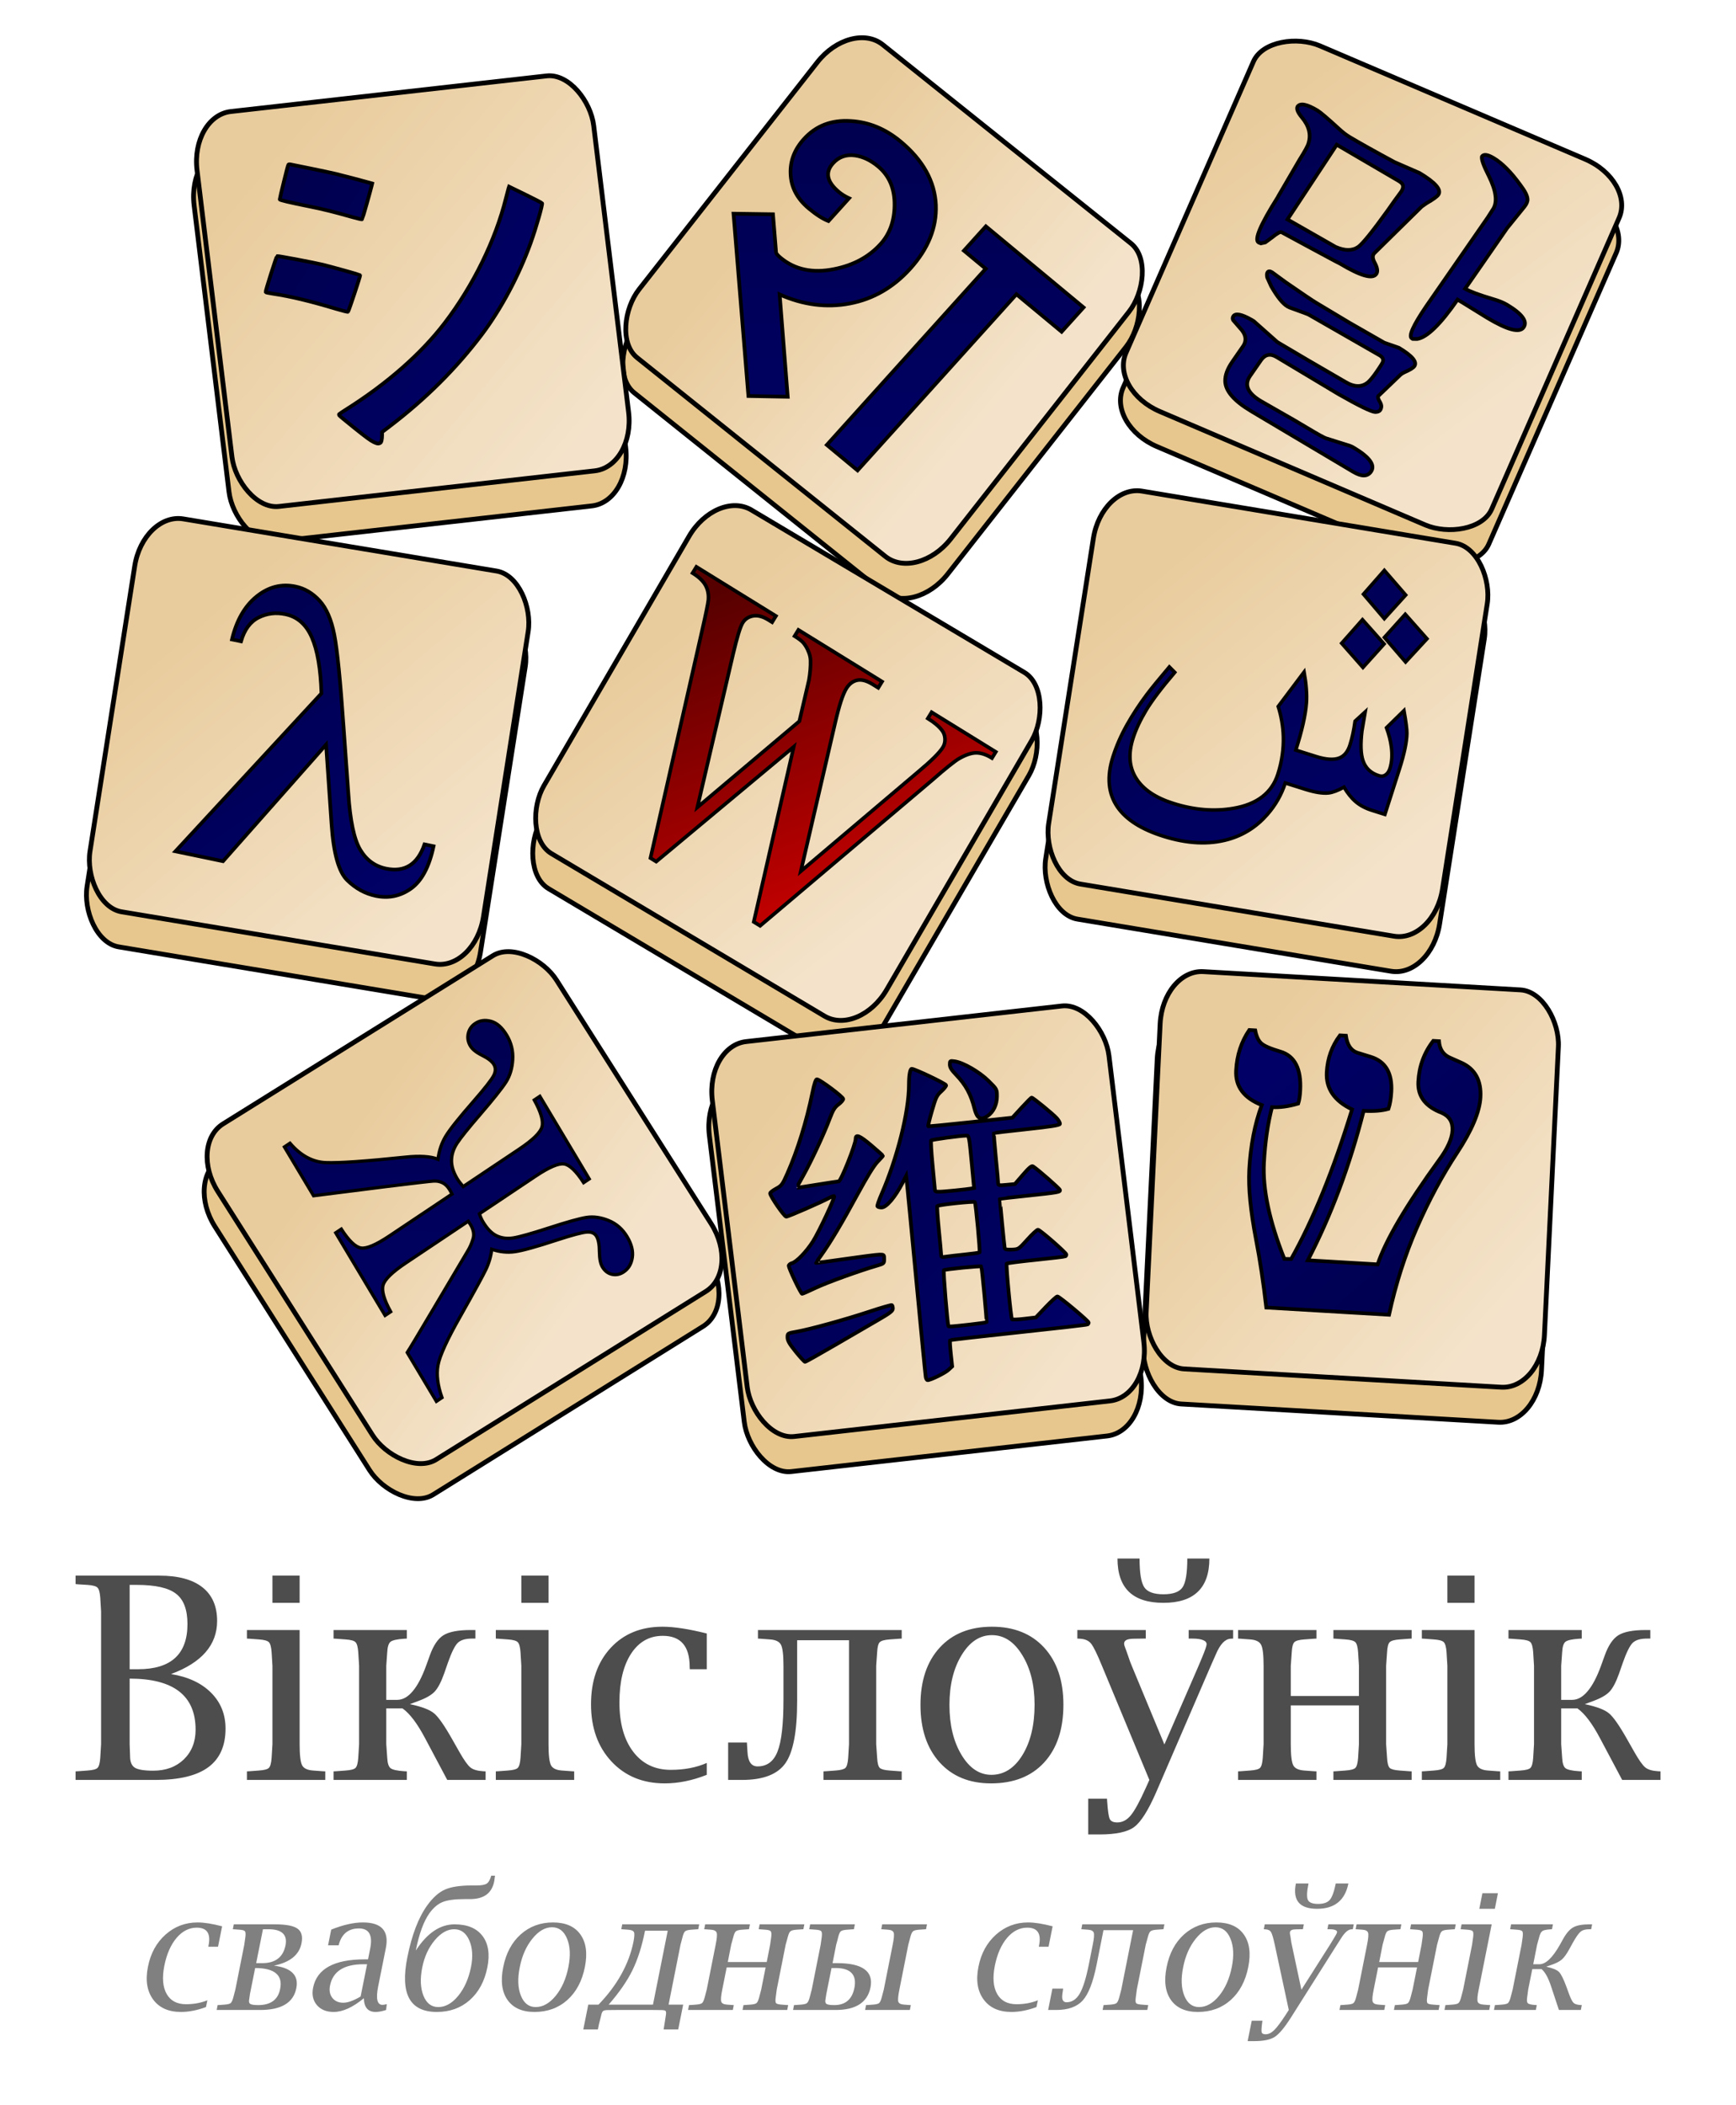 <?xml version="1.0" encoding="UTF-8" standalone="no"?>
<svg
   xmlns:dc="http://purl.org/dc/elements/1.1/"
   xmlns:cc="http://creativecommons.org/ns#"
   xmlns:rdf="http://www.w3.org/1999/02/22-rdf-syntax-ns#"
   xmlns:svg="http://www.w3.org/2000/svg"
   xmlns="http://www.w3.org/2000/svg"
   xmlns:xlink="http://www.w3.org/1999/xlink"
   xmlns:sodipodi="http://sodipodi.sourceforge.net/DTD/sodipodi-0.dtd"
   xmlns:inkscape="http://www.inkscape.org/namespaces/inkscape"
   version="1.0"
   width="391"
   height="473.857"
   id="svg2047"
   sodipodi:docname="Wiktionary-logo-be.svg">
  <sodipodi:namedview
     pagecolor="#ffffff"
     bordercolor="#666666"
     borderopacity="1"
     objecttolerance="10"
     gridtolerance="10"
     guidetolerance="10"
     inkscape:pageopacity="0"
     inkscape:pageshadow="2"
     inkscape:window-width="640"
     inkscape:window-height="480"
     id="namedview60" />
  <defs
     id="defs3">
    <linearGradient
       id="linearGradient3525">
      <stop
         id="stop3527"
         style="stop-color:#000066;stop-opacity:1"
         offset="0" />
      <stop
         id="stop3529"
         style="stop-color:#00004f;stop-opacity:1"
         offset="1" />
    </linearGradient>
    <linearGradient
       id="linearGradient3446">
      <stop
         id="stop3448"
         style="stop-color:#f4e3ca;stop-opacity:1"
         offset="0" />
      <stop
         id="stop3450"
         style="stop-color:#e9cc9d;stop-opacity:1"
         offset="1" />
    </linearGradient>
    <linearGradient
       id="linearGradient2917">
      <stop
         id="stop2919"
         style="stop-color:#d40000;stop-opacity:1"
         offset="0" />
      <stop
         id="stop2921"
         style="stop-color:#570000;stop-opacity:1"
         offset="1" />
    </linearGradient>
    <linearGradient
       x1="366.086"
       y1="184.233"
       x2="270.372"
       y2="86.036"
       id="linearGradient3071"
       xlink:href="#linearGradient3525"
       gradientUnits="userSpaceOnUse"
       gradientTransform="matrix(0.486,0.46,-0.483,0.47,235.222,-80.236)" />
    <linearGradient
       x1="196.086"
       y1="365.661"
       x2="95.29"
       y2="255.569"
       id="linearGradient3101"
       xlink:href="#linearGradient3525"
       gradientUnits="userSpaceOnUse"
       gradientTransform="matrix(0.621,0.136,-0.133,0.606,365.14,10.093)" />
    <linearGradient
       x1="370.372"
       y1="344.233"
       x2="283.229"
       y2="259.176"
       id="linearGradient3103"
       xlink:href="#linearGradient2917"
       gradientUnits="userSpaceOnUse"
       gradientTransform="matrix(0.621,0.304,-0.292,0.644,194.042,-60.618)" />
    <linearGradient
       x1="536.086"
       y1="521.375"
       x2="439.249"
       y2="434.305"
       id="linearGradient3117"
       xlink:href="#linearGradient3525"
       gradientUnits="userSpaceOnUse"
       gradientTransform="matrix(0.492,0.572,-0.504,0.505,233.622,-190.719)" />
    <linearGradient
       x1="533.229"
       y1="185.661"
       x2="454.657"
       y2="89.025"
       id="linearGradient3125"
       xlink:href="#linearGradient3525"
       gradientUnits="userSpaceOnUse"
       gradientTransform="matrix(0.66,5.941423e-2,-6.000381e-2,0.654,-116.436,105.727)" />
    <linearGradient
       x1="715.718"
       y1="299.564"
       x2="650.842"
       y2="230.349"
       id="linearGradient3452"
       xlink:href="#linearGradient3446"
       gradientUnits="userSpaceOnUse"
       gradientTransform="translate(-476.472,-112.838)" />
    <linearGradient
       x1="791.063"
       y1="-355.927"
       x2="723.262"
       y2="-358.381"
       id="linearGradient3460"
       xlink:href="#linearGradient3446"
       gradientUnits="userSpaceOnUse"
       gradientTransform="translate(-419.342,258.595)" />
    <linearGradient
       x1="175.475"
       y1="955.269"
       x2="218.356"
       y2="880.659"
       id="linearGradient3474"
       xlink:href="#linearGradient3446"
       gradientUnits="userSpaceOnUse"
       gradientTransform="translate(-137.361,-469.778)" />
    <linearGradient
       x1="758.902"
       y1="200.789"
       x2="693.675"
       y2="145.097"
       id="linearGradient3482"
       xlink:href="#linearGradient3446"
       gradientUnits="userSpaceOnUse"
       gradientTransform="translate(-490.353,22.102)" />
    <linearGradient
       x1="870.859"
       y1="-140.094"
       x2="795.291"
       y2="-169.776"
       id="linearGradient3490"
       xlink:href="#linearGradient3446"
       gradientUnits="userSpaceOnUse"
       gradientTransform="translate(-450.41,198.752)" />
    <linearGradient
       x1="965.196"
       y1="159.713"
       x2="901.404"
       y2="103.76"
       id="linearGradient3498"
       xlink:href="#linearGradient3446"
       gradientUnits="userSpaceOnUse"
       gradientTransform="translate(-490.361,21.895)" />
    <linearGradient
       x1="412.319"
       y1="743.887"
       x2="388.388"
       y2="683.203"
       id="linearGradient3506"
       xlink:href="#linearGradient3446"
       gradientUnits="userSpaceOnUse"
       gradientTransform="translate(-379.778,-307.21)" />
    <linearGradient
       x1="805.995"
       y1="514.127"
       x2="741.843"
       y2="450.751"
       id="linearGradient3514"
       xlink:href="#linearGradient3446"
       gradientUnits="userSpaceOnUse"
       gradientTransform="translate(-476.472,-112.838)" />
    <linearGradient
       x1="974.972"
       y1="357.184"
       x2="909.491"
       y2="305.172"
       id="linearGradient3522"
       xlink:href="#linearGradient3446"
       gradientUnits="userSpaceOnUse"
       gradientTransform="translate(-489.426,-30.476)" />
    <linearGradient
       x1="904.657"
       y1="359.947"
       x2="947.514"
       y2="414.233"
       id="linearGradient3531"
       xlink:href="#linearGradient3525"
       gradientUnits="userSpaceOnUse"
       gradientTransform="matrix(0.868,-4.019387e-2,4.019387e-2,0.868,-383.372,26.041)" />
    <linearGradient
       x1="1090.108"
       y1="429.677"
       x2="897.169"
       y2="230.677"
       id="linearGradient3106"
       xlink:href="#linearGradient3525"
       gradientUnits="userSpaceOnUse"
       gradientTransform="matrix(0.279,0,0,0.294,61.366,240.545)" />
    <linearGradient
       x1="-190.765"
       y1="284.215"
       x2="-514.014"
       y2="-144.09"
       id="linearGradient4929"
       xlink:href="#linearGradient3525"
       gradientUnits="userSpaceOnUse"
       gradientTransform="matrix(0.111,-3.855391e-2,3.807676e-2,0.116,257.076,100.517)" />
    <linearGradient
       x1="24.404"
       y1="365.394"
       x2="14.581"
       y2="357.173"
       id="linearGradient2865"
       xlink:href="#linearGradient3525"
       gradientUnits="userSpaceOnUse"
       gradientTransform="matrix(5.542,3.32,-4.164,6.008,1822.086,-2110.395)" />
  </defs>
  <rect
     width="89.876"
     height="89.532"
     rx="9.159"
     ry="12.279"
     x="157.903"
     y="113.381"
     transform="matrix(0.994,-0.112,0.121,0.993,-128.443,-60.875)"
     id="rect2525"
     style="fill:#e7c78d;fill-opacity:1;fill-rule:nonzero;stroke:#000000;stroke-width:1.083;stroke-linecap:round;stroke-linejoin:round;stroke-miterlimit:4;stroke-dasharray:none;stroke-dashoffset:0;stroke-opacity:1" />
  <rect
     width="89.876"
     height="89.532"
     rx="9.159"
     ry="12.279"
     x="296.335"
     y="-142.433"
     transform="matrix(0.781,0.625,-0.618,0.787,-128.443,-60.875)"
     id="rect3412"
     style="fill:#e7c78d;fill-opacity:1;fill-rule:nonzero;stroke:#000000;stroke-width:1.083;stroke-linecap:round;stroke-linejoin:round;stroke-miterlimit:4;stroke-dasharray:none;stroke-dashoffset:0;stroke-opacity:1" />
  <rect
     width="89.876"
     height="89.531"
     rx="9.159"
     ry="12.279"
     x="4.384"
     y="408.653"
     transform="matrix(0.401,-0.916,0.92,0.393,-128.443,-60.875)"
     id="rect3414"
     style="fill:#e7c78d;fill-opacity:1;fill-rule:nonzero;stroke:#000000;stroke-width:1.083;stroke-linecap:round;stroke-linejoin:round;stroke-miterlimit:4;stroke-dasharray:none;stroke-dashoffset:0;stroke-opacity:1" />
  <rect
     width="89.876"
     height="89.532"
     rx="9.159"
     ry="12.279"
     x="186.718"
     y="155.326"
     transform="matrix(0.986,0.164,-0.155,0.988,-128.443,-60.875)"
     id="rect3416"
     style="fill:#e7c78d;fill-opacity:1;fill-rule:nonzero;stroke:#000000;stroke-width:1.083;stroke-linecap:round;stroke-linejoin:round;stroke-miterlimit:4;stroke-dasharray:none;stroke-dashoffset:0;stroke-opacity:1" />
  <rect
     width="89.876"
     height="89.531"
     rx="9.159"
     ry="12.279"
     x="340.086"
     y="5.921"
     transform="matrix(0.859,0.511,-0.503,0.864,-128.443,-60.875)"
     id="rect3418"
     style="fill:#e7c78d;fill-opacity:1;fill-rule:nonzero;stroke:#000000;stroke-width:1.083;stroke-linecap:round;stroke-linejoin:round;stroke-miterlimit:4;stroke-dasharray:none;stroke-dashoffset:0;stroke-opacity:1" />
  <rect
     width="89.876"
     height="89.532"
     rx="9.159"
     ry="12.279"
     x="398.771"
     y="113.799"
     transform="matrix(0.987,0.164,-0.155,0.988,-128.443,-60.875)"
     id="rect3420"
     style="fill:#e7c78d;fill-opacity:1;fill-rule:nonzero;stroke:#000000;stroke-width:1.083;stroke-linecap:round;stroke-linejoin:round;stroke-miterlimit:4;stroke-dasharray:none;stroke-dashoffset:0;stroke-opacity:1" />
  <rect
     width="89.876"
     height="89.532"
     rx="9.159"
     ry="12.279"
     x="-31.37"
     y="367.335"
     transform="matrix(0.849,-0.529,0.536,0.844,-128.443,-60.875)"
     id="rect3422"
     style="fill:#e7c78d;fill-opacity:1;fill-rule:nonzero;stroke:#000000;stroke-width:1.083;stroke-linecap:round;stroke-linejoin:round;stroke-miterlimit:4;stroke-dasharray:none;stroke-dashoffset:0;stroke-opacity:1" />
  <rect
     width="89.876"
     height="89.532"
     rx="9.159"
     ry="12.279"
     x="247.754"
     y="334.374"
     transform="matrix(0.994,-0.112,0.121,0.993,-128.443,-60.875)"
     id="rect3424"
     style="fill:#e7c78d;fill-opacity:1;fill-rule:nonzero;stroke:#000000;stroke-width:1.083;stroke-linecap:round;stroke-linejoin:round;stroke-miterlimit:4;stroke-dasharray:none;stroke-dashoffset:0;stroke-opacity:1" />
  <rect
     width="89.876"
     height="89.532"
     rx="9.159"
     ry="12.279"
     x="403.255"
     y="264.068"
     transform="matrix(0.998,5.747685e-2,-4.836232e-2,0.999,-128.443,-60.875)"
     id="rect3426"
     style="fill:#e7c78d;fill-opacity:1;fill-rule:nonzero;stroke:#000000;stroke-width:1.083;stroke-linecap:round;stroke-linejoin:round;stroke-miterlimit:4;stroke-dasharray:none;stroke-dashoffset:0;stroke-opacity:1" />
  <rect
     width="89.876"
     height="89.532"
     rx="9.159"
     ry="12.279"
     x="159.514"
     y="105.612"
     transform="matrix(0.994,-0.112,0.121,0.993,-128.443,-60.875)"
     id="rect3428"
     style="fill:url(#linearGradient3452);fill-opacity:1;fill-rule:nonzero;stroke:#000000;stroke-width:1.083;stroke-linecap:round;stroke-linejoin:round;stroke-miterlimit:4;stroke-dasharray:none;stroke-dashoffset:0;stroke-opacity:1" />
  <rect
     width="89.876"
     height="89.532"
     rx="9.159"
     ry="12.279"
     x="291.98"
     y="-149.008"
     transform="matrix(0.781,0.625,-0.618,0.787,-128.443,-60.875)"
     id="rect3430"
     style="fill:url(#linearGradient3460);fill-opacity:1;fill-rule:nonzero;stroke:#000000;stroke-width:1.083;stroke-linecap:round;stroke-linejoin:round;stroke-miterlimit:4;stroke-dasharray:none;stroke-dashoffset:0;stroke-opacity:1" />
  <rect
     width="89.876"
     height="89.531"
     rx="9.159"
     ry="12.279"
     x="11.902"
     y="406.091"
     transform="matrix(0.401,-0.916,0.92,0.393,-128.443,-60.875)"
     id="rect3432"
     style="fill:url(#linearGradient3474);fill-opacity:1;fill-rule:nonzero;stroke:#000000;stroke-width:1.083;stroke-linecap:round;stroke-linejoin:round;stroke-miterlimit:4;stroke-dasharray:none;stroke-dashoffset:0;stroke-opacity:1" />
  <rect
     width="89.876"
     height="89.532"
     rx="9.159"
     ry="12.279"
     x="186.146"
     y="147.433"
     transform="matrix(0.986,0.164,-0.155,0.988,-128.443,-60.875)"
     id="rect3434"
     style="fill:url(#linearGradient3482);fill-opacity:1;fill-rule:nonzero;stroke:#000000;stroke-width:1.083;stroke-linecap:round;stroke-linejoin:round;stroke-miterlimit:4;stroke-dasharray:none;stroke-dashoffset:0;stroke-opacity:1" />
  <rect
     width="89.876"
     height="89.531"
     rx="9.159"
     ry="12.279"
     x="336.681"
     y="-1.199"
     transform="matrix(0.859,0.511,-0.503,0.864,-128.443,-60.875)"
     id="rect3436"
     style="fill:url(#linearGradient3490);fill-opacity:1;fill-rule:nonzero;stroke:#000000;stroke-width:1.083;stroke-linecap:round;stroke-linejoin:round;stroke-miterlimit:4;stroke-dasharray:none;stroke-dashoffset:0;stroke-opacity:1" />
  <rect
     width="89.876"
     height="89.532"
     rx="9.159"
     ry="12.279"
     x="398.201"
     y="105.905"
     transform="matrix(0.987,0.164,-0.155,0.988,-128.443,-60.875)"
     id="rect3438"
     style="fill:url(#linearGradient3498);fill-opacity:1;fill-rule:nonzero;stroke:#000000;stroke-width:1.083;stroke-linecap:round;stroke-linejoin:round;stroke-miterlimit:4;stroke-dasharray:none;stroke-dashoffset:0;stroke-opacity:1" />
  <rect
     width="89.876"
     height="89.532"
     rx="9.159"
     ry="12.279"
     x="-26.582"
     y="360.983"
     transform="matrix(0.849,-0.529,0.536,0.844,-128.443,-60.875)"
     id="rect3440"
     style="fill:url(#linearGradient3506);fill-opacity:1;fill-rule:nonzero;stroke:#000000;stroke-width:1.083;stroke-linecap:round;stroke-linejoin:round;stroke-miterlimit:4;stroke-dasharray:none;stroke-dashoffset:0;stroke-opacity:1" />
  <rect
     width="89.876"
     height="89.532"
     rx="9.159"
     ry="12.279"
     x="249.365"
     y="326.605"
     transform="matrix(0.994,-0.112,0.121,0.993,-128.443,-60.875)"
     id="rect3442"
     style="fill:url(#linearGradient3514);fill-opacity:1;fill-rule:nonzero;stroke:#000000;stroke-width:1.083;stroke-linecap:round;stroke-linejoin:round;stroke-miterlimit:4;stroke-dasharray:none;stroke-dashoffset:0;stroke-opacity:1" />
  <rect
     width="89.876"
     height="89.532"
     rx="9.159"
     ry="12.279"
     x="403.531"
     y="256.151"
     transform="matrix(0.998,5.747683e-2,-4.83623e-2,0.999,-128.443,-60.875)"
     id="rect3444"
     style="fill:url(#linearGradient3522);fill-opacity:1;fill-rule:nonzero;stroke:#000000;stroke-width:1.083;stroke-linecap:round;stroke-linejoin:round;stroke-miterlimit:4;stroke-dasharray:none;stroke-dashoffset:0;stroke-opacity:1" />
  <path
     d="M 441.294,356.864 L 413.651,355.236 C 412.997,349.567 412.229,344.476 411.348,339.963 C 410.109,333.492 409.597,328.251 409.813,324.242 C 410.105,318.811 411.045,313.948 412.632,309.654 C 408.584,308.063 406.657,305.463 406.851,301.855 C 407.036,298.428 408.026,295.397 409.821,292.761 L 411.156,292.839 C 411.413,294.207 411.873,295.185 412.536,295.772 C 413.199,296.36 414.621,296.974 416.802,297.614 C 420.058,298.574 421.554,301.496 421.291,306.38 C 421.225,307.619 421.073,308.597 420.836,309.314 C 418.685,309.956 416.719,310.224 414.939,310.119 C 413.978,313.829 413.374,317.998 413.124,322.627 C 412.804,328.568 414.334,335.788 417.713,344.287 L 419.249,344.323 C 424.223,335.474 428.796,324.244 432.968,310.632 C 428.971,308.715 427.07,305.934 427.266,302.289 C 427.435,299.154 428.427,296.379 430.244,293.963 L 431.579,294.042 C 431.865,296.106 432.722,297.382 434.151,297.868 L 437.226,298.817 C 440.51,299.851 442.039,302.464 441.814,306.656 C 441.733,308.15 441.515,309.435 441.16,310.511 C 439.649,310.934 437.789,311.081 435.58,310.95 C 432.435,323.307 428.243,334.523 423.004,344.598 L 438.729,345.524 C 440.544,340.074 445.166,332.229 452.597,321.989 C 454.487,319.431 455.482,317.223 455.582,315.364 C 455.684,313.469 454.863,312.141 453.118,311.38 L 452.487,311.123 C 449.257,309.69 447.724,307.442 447.889,304.381 C 448.076,300.918 449.199,297.858 451.261,295.201 L 452.546,295.276 C 452.683,297.039 453.461,298.255 454.88,298.924 L 457.593,300.126 C 460.66,301.513 462.092,304.102 461.888,307.893 C 461.711,311.173 459.948,315.356 456.599,320.442 C 453.249,325.529 450.235,331.147 447.556,337.296 C 444.877,343.446 442.789,349.968 441.294,356.864 L 441.294,356.864 z"
     transform="translate(-128.443,-60.875)"
     id="flowRoot2762"
     style="font-size:8.351px;font-style:normal;font-variant:normal;font-weight:normal;font-stretch:normal;text-align:start;line-height:125%;writing-mode:lr-tb;text-anchor:start;fill:url(#linearGradient3531);fill-opacity:1;stroke:#000000;stroke-width:0.838;stroke-miterlimit:4;stroke-opacity:1;font-family:Times New Roman" />
  <path
     d="M 204.059,338.416 L 205.314,337.577 C 207.016,340.214 208.496,341.632 209.754,341.831 C 211.012,342.03 213.156,341.118 216.184,339.093 L 230.255,329.686 L 229.755,328.772 C 229.286,327.986 228.74,327.444 228.119,327.146 C 227.498,326.848 226.836,326.718 226.132,326.758 C 225.428,326.797 221.863,327.211 215.438,328 L 199.071,330.07 L 192.503,319.08 L 193.757,318.241 C 196.156,321.037 198.845,322.493 201.826,322.611 C 204.807,322.728 210.777,322.318 219.739,321.38 C 223.012,321.034 225.464,321.193 227.094,321.857 C 227.327,319.918 227.919,318.17 228.87,316.612 C 229.822,315.055 231.906,312.443 235.124,308.775 C 237.655,305.865 239.158,303.946 239.632,303.02 C 240.107,302.093 240.122,301.258 239.678,300.515 C 239.259,299.814 238.374,299.128 237.023,298.456 C 235.72,297.811 234.84,297.106 234.384,296.342 C 233.85,295.45 233.692,294.523 233.908,293.561 C 234.124,292.599 234.65,291.839 235.487,291.28 C 236.504,290.6 237.68,290.437 239.015,290.793 C 240.351,291.148 241.539,292.197 242.58,293.938 C 243.595,295.637 244.042,297.471 243.922,299.439 C 243.801,301.407 243.29,303.093 242.39,304.498 C 241.489,305.902 239.565,308.318 236.615,311.747 C 233.941,314.842 232.2,317.009 231.391,318.249 C 230.581,319.488 230.165,320.763 230.14,322.072 C 230.116,323.381 230.536,324.757 231.399,326.202 C 231.691,326.69 232.146,327.292 232.764,328.009 L 245.41,319.554 C 248.438,317.529 250.138,315.873 250.507,314.586 C 250.877,313.299 250.3,311.276 248.779,308.519 L 250.034,307.68 L 261.152,326.283 L 259.898,327.122 C 258.208,324.507 256.737,323.105 255.486,322.916 C 254.234,322.727 252.094,323.645 249.065,325.67 L 236.419,334.125 C 236.639,334.81 236.901,335.408 237.205,335.917 C 238.157,337.51 239.194,338.57 240.316,339.098 C 241.439,339.626 242.686,339.781 244.058,339.562 C 245.429,339.343 248.051,338.608 251.922,337.358 C 256.08,336.005 258.946,335.203 260.521,334.953 C 262.095,334.703 263.76,334.935 265.516,335.649 C 267.271,336.362 268.662,337.579 269.691,339.3 C 270.681,340.956 271.071,342.508 270.861,343.957 C 270.65,345.405 270.003,346.492 268.918,347.217 C 268.082,347.776 267.21,347.958 266.302,347.762 C 265.394,347.566 264.667,347.012 264.122,346.099 C 263.69,345.377 263.466,344.234 263.449,342.67 C 263.441,341.07 263.222,339.909 262.79,339.187 C 262.371,338.486 261.639,338.174 260.593,338.249 C 259.546,338.324 257.289,338.927 253.82,340.057 C 249.272,341.552 246.138,342.421 244.417,342.665 C 242.697,342.909 240.958,342.726 239.202,342.117 C 239.011,343.701 238.578,345.201 237.906,346.617 C 237.234,348.032 235.323,351.531 232.175,357.114 C 229.153,362.433 227.457,366.145 227.086,368.251 C 226.716,370.356 227.016,372.778 227.989,375.517 L 226.734,376.355 L 220.166,365.365 C 220.601,364.717 222.89,360.899 227.032,353.909 L 233.861,342.389 C 234.293,341.684 234.666,340.825 234.979,339.813 C 235.291,338.802 235.111,337.733 234.439,336.608 C 234.299,336.374 234.123,336.106 233.91,335.802 L 219.84,345.209 C 216.811,347.234 215.109,348.885 214.733,350.161 C 214.357,351.438 214.923,353.444 216.432,356.181 L 215.178,357.019 L 204.059,338.416 z"
     transform="translate(-128.443,-60.875)"
     id="flowRoot3743"
     style="font-size:8.351px;font-style:normal;font-variant:normal;font-weight:normal;font-stretch:normal;text-align:start;line-height:125%;writing-mode:lr-tb;text-anchor:start;fill:url(#linearGradient3117);fill-opacity:1;stroke:#000000;stroke-width:0.736;stroke-miterlimit:4;stroke-opacity:1;font-family:Times New Roman" />
  <path
     d="M 367.55,135.556 L 357.377,127.116 L 321.592,166.775 L 314.679,161.039 L 350.465,121.381 L 345.555,117.308 L 350.491,111.837 L 372.486,130.086 L 367.55,135.556 z M 333.474,121.334 C 329.649,125.573 325.11,128.193 319.856,129.195 C 314.602,130.197 309.33,129.519 304.039,127.162 L 305.855,150.191 L 297.008,150.025 L 293.658,108.983 L 302.536,109.115 L 303.233,117.705 C 303.266,117.972 303.611,118.377 304.265,118.92 C 307.486,121.592 311.507,122.438 316.33,121.457 C 320.676,120.599 324.165,118.711 326.798,115.794 C 328.834,113.537 329.877,110.656 329.926,107.151 C 329.989,103.377 328.751,100.436 326.211,98.329 C 324.535,96.938 322.803,96.118 321.013,95.869 C 319.01,95.602 317.361,96.187 316.065,97.623 C 314.214,99.674 314.663,101.84 317.413,104.121 C 318.041,104.643 318.791,105.106 319.663,105.51 L 315.035,110.638 C 313.778,110.153 312.312,109.216 310.636,107.825 C 307.966,105.609 306.59,102.973 306.509,99.917 C 306.409,97.084 307.408,94.506 309.506,92.181 C 312.2,89.195 315.71,87.843 320.035,88.123 C 324.095,88.343 327.84,89.876 331.27,92.722 C 336.324,96.915 338.977,101.687 339.231,107.039 C 339.424,112.101 337.505,116.866 333.474,121.334 L 333.474,121.334 z"
     transform="translate(-128.443,-60.875)"
     id="text3751"
     style="font-size:147.864px;font-style:normal;font-weight:normal;fill:url(#linearGradient3071);fill-opacity:1;stroke:#000000;stroke-width:0.839;stroke-linecap:butt;stroke-linejoin:miter;stroke-miterlimit:4;stroke-opacity:1;font-family:Bitstream Vera Sans" />
  <path
     d="M 352.723,230.148 L 351.868,231.54 C 350.608,230.761 349.438,230.367 348.361,230.359 C 347.284,230.35 345.988,230.777 344.474,231.64 C 343.459,232.223 341.425,233.854 338.37,236.531 L 299.644,269.298 L 298.217,268.416 L 307.213,229.005 L 276.239,254.839 L 274.954,254.046 L 286.577,202.824 C 287.446,199.004 287.915,196.718 287.984,195.965 C 288.093,194.718 287.88,193.61 287.344,192.639 C 286.808,191.669 285.839,190.75 284.435,189.883 L 285.29,188.491 L 303.2,199.556 L 302.346,200.947 L 301.49,200.418 C 300.229,199.639 299.081,199.345 298.046,199.535 C 297.01,199.726 296.231,200.247 295.707,201.099 C 295.168,201.976 294.452,204.318 293.559,208.123 L 285.513,242.623 L 308.481,223.253 L 309.686,218.085 L 310.646,213.958 C 310.916,212.396 311.034,210.948 311.001,209.613 C 310.984,208.946 310.85,208.31 310.598,207.705 C 310.281,206.886 309.886,206.193 309.415,205.625 C 309.055,205.195 308.388,204.679 307.412,204.077 L 308.267,202.686 L 327.105,214.323 L 326.251,215.714 L 324.966,214.921 C 323.634,214.098 322.474,213.797 321.487,214.016 C 320.499,214.236 319.689,214.859 319.058,215.887 C 318.273,217.166 317.438,219.727 316.553,223.572 L 308.811,257.015 L 335.266,234.613 C 338.221,232.151 340.068,230.319 340.807,229.115 C 341.161,228.539 341.32,227.893 341.283,227.179 C 341.246,226.465 341.027,225.846 340.627,225.322 C 339.939,224.412 338.869,223.51 337.418,222.613 L 338.273,221.222 L 352.723,230.148 z"
     transform="translate(-128.443,-60.875)"
     id="flowRoot3695"
     style="font-size:8.351px;font-style:normal;font-variant:normal;font-weight:normal;font-stretch:normal;text-align:start;line-height:125%;writing-mode:lr-tb;text-anchor:start;fill:url(#linearGradient3103);fill-opacity:1;stroke:#000000;stroke-width:0.815;stroke-miterlimit:4;stroke-opacity:1;font-family:Times New Roman" />
  <path
     d="M 445.047,194.83 L 440.233,200.15 L 435.538,194.64 L 440.242,189.285 L 445.047,194.83 z M 449.844,204.682 L 445.021,209.906 L 440.253,204.373 L 444.952,199.157 L 449.844,204.682 z M 440.183,205.85 L 435.42,211.139 L 430.625,205.691 L 435.315,200.378 L 440.183,205.85 z M 440.363,244.226 L 437.467,243.312 C 436,242.849 434.785,242.208 433.823,241.389 C 432.861,240.57 431.969,239.469 431.147,238.085 C 429.775,238.839 428.626,239.273 427.702,239.387 C 426.389,239.535 424.633,239.262 422.433,238.568 L 417.922,237.145 C 417.086,239.754 415.735,242.123 413.869,244.251 C 411.449,247.016 408.509,248.883 405.049,249.853 C 400.701,251.073 395.826,250.831 390.423,249.126 C 385.534,247.583 382.112,245.41 380.157,242.607 C 378.021,239.528 377.676,235.734 379.121,231.224 C 379.902,228.785 380.949,226.399 382.263,224.065 C 383.576,221.731 385.076,219.44 386.765,217.194 C 387.794,215.832 389.477,213.771 391.815,211.011 L 393.036,212.24 C 390.016,215.784 387.854,218.646 386.55,220.827 C 385.246,223.007 384.28,225.076 383.653,227.033 C 382.526,230.55 382.751,233.565 384.329,236.077 C 385.906,238.589 388.699,240.477 392.708,241.742 C 397.402,243.224 401.899,243.596 406.199,242.861 C 411.549,241.957 414.901,239.392 416.255,235.166 C 417.164,232.33 417.575,229.493 417.488,226.655 C 417.424,224.417 417.04,222.172 416.335,219.92 L 422.173,212.159 C 422.65,214.87 422.823,217.189 422.69,219.115 C 422.492,221.832 421.694,225.374 420.294,229.742 L 424.805,231.165 C 427.127,231.898 428.909,232.008 430.15,231.494 C 431.233,231.055 432.01,230.098 432.483,228.623 C 432.747,227.8 432.97,226.957 433.152,226.093 C 433.335,225.23 433.499,224.275 433.646,223.228 L 435.931,221.138 L 435.195,225.45 C 434.843,228.399 434.923,230.626 435.437,232.131 C 436.003,233.809 437.203,234.937 439.036,235.516 C 439.598,235.693 440.098,235.624 440.535,235.31 C 440.973,234.995 441.291,234.525 441.491,233.901 C 441.946,232.483 442.053,230.846 441.813,228.99 C 441.633,227.622 441.269,226.195 440.721,224.711 L 444.664,220.849 C 445.113,223.395 445.333,225.104 445.323,225.976 C 445.288,227.932 444.725,230.612 443.635,234.016 L 440.363,244.226 z"
     transform="translate(-128.443,-60.875)"
     id="flowRoot3683"
     style="font-size:8.351px;font-style:normal;font-variant:normal;font-weight:normal;font-stretch:normal;text-align:start;line-height:125%;writing-mode:lr-tb;text-anchor:start;fill:url(#linearGradient3101);fill-opacity:1;stroke:#000000;stroke-width:0.785;stroke-miterlimit:4;stroke-opacity:1;font-family:Times New Roman" />
  <path
     d="M 224.054,250.962 L 226.095,251.386 C 225.11,256.024 223.42,259.197 221.025,260.906 C 218.63,262.614 215.978,263.165 213.068,262.56 C 210.686,262.064 208.548,260.891 206.652,259.04 C 204.756,257.19 203.583,253.046 203.135,246.608 L 201.886,228.509 L 178.673,254.757 L 167.959,252.527 L 200.841,216.982 C 200.671,211.46 199.947,207.248 198.669,204.346 C 197.391,201.444 195.41,199.714 192.727,199.155 C 190.573,198.707 188.557,198.954 186.679,199.897 C 184.802,200.839 183.485,202.626 182.729,205.258 L 180.689,204.833 C 181.718,200.542 183.567,197.318 186.235,195.161 C 188.903,193.003 191.824,192.255 194.999,192.916 C 197.039,193.341 198.838,194.397 200.394,196.085 C 201.949,197.772 203.063,200.334 203.735,203.768 C 204.407,207.203 205.107,214.176 205.835,224.688 L 206.897,239.483 C 207.294,245.604 208.184,249.827 209.564,252.153 C 210.945,254.478 212.883,255.901 215.377,256.42 C 219.61,257.301 222.502,255.482 224.054,250.962 L 224.054,250.962 z"
     transform="translate(-128.443,-60.875)"
     id="text3899"
     style="font-size:158.526px;font-style:normal;font-weight:normal;fill:url(#linearGradient3125);fill-opacity:1;stroke:#000000;stroke-width:0.824;stroke-linecap:butt;stroke-linejoin:miter;stroke-miterlimit:4;stroke-opacity:1;font-family:Times New Roman" />
  <path
     d="M 336.953,370.92 C 336.881,370.556 335.933,360.85 334.846,349.352 C 333.759,337.854 332.794,327.807 332.7,327.026 L 332.531,325.606 L 331.734,327.142 C 330.03,330.43 328.084,332.715 326.987,332.715 C 326.566,332.715 326.153,332.598 326.069,332.455 C 325.985,332.311 326.4,331.086 326.992,329.731 C 330.529,321.636 333.159,311.161 333.164,305.148 C 333.166,302.97 333.418,301.504 333.788,301.504 C 334.489,301.504 341.539,304.867 341.539,305.201 C 341.539,305.41 341.038,306.032 340.426,306.585 C 339.434,307.481 339.21,307.952 338.349,310.943 C 337.818,312.787 337.434,314.35 337.496,314.415 C 337.558,314.48 341.852,314.074 347.04,313.513 L 356.471,312.493 L 358.542,310.238 C 359.681,308.997 360.698,307.982 360.802,307.982 C 361.117,307.982 365.625,311.675 366.48,312.634 C 366.919,313.126 367.223,313.703 367.156,313.916 C 367.068,314.195 364.989,314.521 359.715,315.083 C 355.689,315.512 352.352,315.912 352.299,315.971 C 352.245,316.03 352.436,318.464 352.724,321.379 C 353.011,324.294 353.25,326.93 353.254,327.237 C 353.261,327.747 353.424,327.779 355.145,327.615 L 357.029,327.436 L 358.865,325.316 C 360.214,323.757 360.806,323.263 361.098,323.451 C 362.24,324.187 367.089,328.435 367.164,328.765 C 367.273,329.244 366.872,329.313 359.541,330.092 C 356.318,330.434 353.663,330.734 353.641,330.758 C 353.597,330.806 354.612,341.151 354.727,341.83 C 354.782,342.153 355.175,342.242 356.333,342.192 C 357.853,342.127 357.885,342.106 359.849,339.924 C 360.939,338.712 362.006,337.723 362.221,337.724 C 362.677,337.728 368.612,342.914 368.612,343.308 C 368.612,343.455 368.518,343.635 368.403,343.707 C 368.288,343.779 365.305,344.135 361.774,344.498 C 358.244,344.861 355.279,345.24 355.186,345.341 C 354.979,345.565 356.12,357.623 356.373,357.888 C 356.473,357.992 357.723,357.94 359.151,357.771 L 361.747,357.466 L 363.999,355.102 C 365.238,353.802 366.407,352.738 366.598,352.738 C 367.028,352.738 373.636,358.264 373.636,358.624 C 373.636,358.768 373.529,358.956 373.398,359.041 C 373.268,359.127 366.277,359.929 357.864,360.824 C 349.45,361.718 342.504,362.517 342.427,362.597 C 342.351,362.678 342.426,364.037 342.595,365.617 L 342.901,368.491 L 342.035,369.289 C 341.257,370.005 338.038,371.583 337.355,371.583 C 337.206,371.583 337.025,371.284 336.953,370.92 z M 346.804,359.079 C 348.855,358.848 350.58,358.609 350.638,358.549 C 350.762,358.418 349.614,346.168 349.461,345.991 C 349.315,345.822 341.349,346.607 341.034,346.822 C 340.846,346.951 341.821,358.88 342.065,359.437 C 342.124,359.571 343.044,359.502 346.804,359.079 z M 345.726,343.296 C 347.491,343.112 348.991,342.906 349.06,342.836 C 349.241,342.652 348.225,331.721 348.005,331.488 C 347.788,331.259 339.808,332.102 339.553,332.38 C 339.459,332.484 339.609,334.821 339.886,337.574 C 340.163,340.327 340.397,342.889 340.406,343.268 C 340.421,343.894 340.517,343.941 341.469,343.792 C 342.045,343.702 343.96,343.479 345.726,343.296 z M 343.632,328.873 C 345.321,328.702 346.957,328.508 347.269,328.441 L 347.835,328.32 L 347.279,322.42 C 346.755,316.872 346.688,316.521 346.154,316.526 C 344.731,316.541 338.352,317.411 338.167,317.616 C 338.054,317.743 338.197,320.231 338.486,323.146 C 338.776,326.061 339.016,328.611 339.02,328.814 C 339.029,329.263 339.692,329.272 343.632,328.873 z M 307.661,365.178 C 306.243,363.42 305.82,362.683 305.817,361.966 C 305.814,361.04 305.822,361.034 307.837,360.68 C 310.886,360.143 318.745,357.977 324.226,356.163 C 326.907,355.275 329.199,354.613 329.319,354.691 C 329.439,354.77 329.536,355.124 329.534,355.479 C 329.531,355.998 328.888,356.495 326.255,358.015 C 324.453,359.054 320.065,361.605 316.503,363.683 C 312.941,365.76 309.909,367.46 309.764,367.46 C 309.62,367.46 308.673,366.433 307.661,365.178 z M 307.491,349.21 C 306.722,347.593 306.093,346.084 306.093,345.856 C 306.093,345.627 306.418,345.354 306.815,345.249 C 307.855,344.974 310.101,342.647 311.558,340.336 C 312.911,338.188 316.563,330.413 316.332,330.169 C 316.255,330.088 315.773,330.251 315.26,330.531 C 313.468,331.509 305.98,334.777 305.53,334.777 C 305.083,334.777 301.906,330.171 301.906,329.522 C 301.906,329.34 302.512,328.868 303.252,328.473 C 304.498,327.807 304.686,327.552 305.794,325.037 C 308.089,319.826 310.092,313.366 311.426,306.877 C 311.846,304.835 312.17,303.859 312.429,303.859 C 313.062,303.859 318.349,307.8 318.355,308.276 C 318.359,308.519 317.88,309.077 317.291,309.517 C 316.428,310.16 316.042,310.79 315.303,312.756 C 314.017,316.182 311.143,322.354 309.333,325.575 C 308.492,327.073 307.827,328.299 307.855,328.299 C 307.884,328.299 309.979,327.969 312.512,327.567 C 315.045,327.164 317.22,326.833 317.345,326.831 C 317.852,326.821 321.165,318.51 321.165,317.246 C 321.165,316.147 322.098,316.538 324.654,318.707 C 326.112,319.944 327.305,321.007 327.305,321.069 C 327.305,321.13 326.749,321.755 326.07,322.458 C 325.27,323.285 323.687,325.854 321.572,329.759 C 318.103,336.162 315.446,340.625 313.454,343.392 C 312.783,344.325 312.233,345.128 312.233,345.175 C 312.233,345.222 315.216,344.826 318.862,344.295 C 322.508,343.764 325.962,343.327 326.537,343.323 C 327.545,343.316 327.584,343.354 327.584,344.325 C 327.584,345.304 327.535,345.349 325.979,345.802 C 321.958,346.971 314.631,349.624 312.103,350.826 C 310.572,351.554 309.223,352.149 309.105,352.149 C 308.986,352.149 308.26,350.826 307.491,349.21 z M 348.684,312.238 C 348.446,311.988 348.117,311.226 347.952,310.545 C 347.169,307.323 345.97,305.105 343.786,302.84 C 342.731,301.746 342.376,301.162 342.376,300.519 C 342.376,299.687 342.412,299.665 343.485,299.816 C 345.415,300.09 349.046,302.191 351.098,304.224 C 352.979,306.086 352.982,306.092 352.981,307.698 C 352.979,309.554 352.195,311.199 350.873,312.118 C 349.879,312.809 349.257,312.843 348.684,312.238 z"
     transform="translate(-128.443,-60.875)"
     id="path3098"
     style="fill:url(#linearGradient3106);fill-opacity:1;stroke:#000000;stroke-width:0.838;stroke-miterlimit:4;stroke-dasharray:none;stroke-opacity:1" />
  <path
     d="M 212.604,160.391 C 211.934,160.077 210.849,159.284 208.339,157.273 C 206.487,155.79 204.92,154.495 204.857,154.395 C 204.794,154.296 204.778,154.168 204.823,154.112 C 204.867,154.056 205.637,153.548 206.533,152.981 C 215.679,147.202 223.306,140.502 228.581,133.614 C 235.013,125.216 240.062,114.932 242.413,105.441 C 242.663,104.433 242.922,103.448 242.987,103.253 L 243.107,102.898 L 246.775,104.686 C 248.793,105.67 250.483,106.542 250.532,106.624 C 250.694,106.898 249.175,112.192 247.987,115.497 C 245.319,122.915 241.321,130.417 236.946,136.21 C 231.148,143.886 224.287,150.706 216.087,156.943 L 214.486,158.16 L 214.499,158.827 C 214.506,159.194 214.456,159.732 214.387,160.021 C 214.283,160.462 214.201,160.57 213.882,160.68 C 213.574,160.788 213.333,160.733 212.604,160.391 z M 204.215,130.425 C 198.146,128.606 193.943,127.6 189.838,126.983 C 188.997,126.857 188.293,126.704 188.273,126.642 C 188.202,126.428 190.699,118.575 190.855,118.521 C 191.04,118.457 199.376,120.036 201.14,120.469 C 203.158,120.965 209.443,122.719 209.559,122.819 C 209.655,122.902 207.035,130.803 206.822,131.071 C 206.774,131.131 205.601,130.84 204.215,130.425 z M 207.932,109.781 C 203.767,108.599 201.339,107.993 198.371,107.394 C 193.509,106.414 191.448,105.926 191.454,105.759 C 191.466,105.408 193.259,98.139 193.372,97.984 C 193.456,97.868 193.608,97.839 193.862,97.891 C 194.065,97.932 196.108,98.346 198.403,98.812 C 200.698,99.277 203.272,99.827 204.121,100.033 C 205.735,100.424 210.838,101.765 211.745,102.037 L 212.269,102.193 L 212.175,102.592 C 211.858,103.938 210.088,110.16 210,110.241 C 209.941,110.294 209.01,110.087 207.932,109.781 z"
     transform="translate(-128.443,-60.875)"
     id="path4921"
     style="fill:url(#linearGradient4929);fill-opacity:1;stroke:#000000;stroke-width:0.838;stroke-miterlimit:4;stroke-dasharray:none;stroke-opacity:1" />
  <path
     d="M 425.163,85.744 C 425.828,86.143 427.446,87.52 430.017,89.875 C 430.859,90.652 431.657,91.266 432.411,91.717 C 434.584,93.019 437.954,94.902 442.521,97.366 L 448.159,99.824 C 451.75,101.975 453.162,103.604 452.396,104.71 C 452.096,105.142 451.219,105.773 449.765,106.603 L 448.665,107.373 L 438.028,117.834 C 437.493,118.332 437.526,119.1 438.126,120.138 C 438.689,121.225 438.788,122.033 438.422,122.561 C 437.59,123.762 434.868,122.982 430.257,120.22 L 429.076,119.615 L 422.424,116.038 C 418.865,114.112 417.085,113.149 417.085,113.149 C 416.82,112.99 416.111,113.381 414.957,114.321 L 413.424,115.443 L 412.428,115.662 L 411.911,115.455 C 410.892,114.845 412.331,111.456 416.229,105.288 C 416.384,104.973 416.512,104.744 416.612,104.598 L 421.11,96.886 C 422.355,94.911 423.039,93.653 423.162,93.115 C 423.761,91.161 423.274,89.238 421.701,87.345 C 420.771,86.242 420.428,85.424 420.673,84.891 C 421.272,84.026 422.769,84.31 425.163,85.744 L 425.163,85.744 z M 418.42,110.274 L 429.278,116.473 C 431.351,117.374 433.047,117.37 434.367,116.461 C 435.389,115.711 437.61,112.959 441.031,108.206 C 442.096,106.668 443.035,105.36 443.846,104.281 C 444.456,103.49 444.6,102.828 444.28,102.296 C 444.124,102.067 443.847,101.834 443.447,101.595 L 429.515,93.451 L 418.42,110.274 z M 414.965,122.183 L 418.025,124.423 C 421.759,127.001 424.026,128.528 424.824,129.006 L 432.339,133.508 L 440.086,137.946 L 440.22,138.027 L 443.481,139.161 L 443.548,139.201 C 446.518,140.98 447.669,142.351 447.002,143.313 C 446.736,143.697 445.976,144.16 444.723,144.7 C 444.345,144.883 444.068,145.057 443.892,145.224 C 440.738,148.232 439.056,149.843 438.846,150.058 C 438.723,150.324 438.872,150.788 439.292,151.449 C 439.569,151.955 439.636,152.403 439.491,152.791 C 439.436,152.962 439.375,153.095 439.308,153.192 C 439.108,153.48 438.726,153.624 438.16,153.626 C 437.262,153.565 434.518,152.228 429.928,149.614 L 415.963,141.248 C 414.545,140.399 413.369,140.647 412.436,141.994 L 409.988,145.525 C 408.621,147.497 409.423,149.372 412.393,151.151 L 420.009,155.508 L 420.141,155.587 C 423.911,157.845 425.945,159.029 426.244,159.139 C 426.511,159.299 426.793,159.435 427.09,159.547 L 432.497,161.253 C 432.797,161.364 433.079,161.499 433.345,161.658 C 436.937,163.81 438.233,165.607 437.234,167.049 C 436.434,168.203 435.081,168.21 433.174,167.068 L 411.643,154.273 C 411.154,153.98 410.666,153.688 410.179,153.396 C 406.366,151.112 404.438,148.869 404.395,146.665 C 404.364,145.353 404.898,143.905 405.998,142.319 L 408.396,138.858 C 409.329,137.513 409.08,136.106 407.651,134.638 L 406.187,132.945 C 406.023,132.641 406.04,132.345 406.239,132.058 C 406.74,131.336 408.114,131.615 410.363,132.896 C 410.585,133.029 410.741,133.122 410.83,133.176 L 416.131,137.88 C 416.398,138.04 416.642,138.186 416.864,138.319 C 420.056,140.231 424.922,143.077 431.462,146.858 C 433.502,148.08 435.222,148.09 436.621,146.887 C 437.153,146.39 437.769,145.637 438.468,144.628 C 439.434,143.234 439.922,142.439 439.932,142.242 C 440.055,141.703 439.807,141.248 439.187,140.876 L 423.225,131.723 C 423.047,131.616 421.827,131.158 419.566,130.347 C 419.101,130.203 418.713,130.039 418.403,129.853 C 417.339,129.215 416.125,127.707 414.762,125.327 L 413.867,123.362 C 413.745,122.813 413.768,122.419 413.934,122.178 C 414.135,121.889 414.478,121.891 414.965,122.183 L 414.965,122.183 z M 456.733,128.326 C 452.902,133.853 449.882,136.806 447.674,137.185 L 446.642,137.178 L 446.443,137.059 C 445.645,136.58 446.706,134.19 449.628,129.886 L 463.521,109.842 L 464.653,108.072 L 464.703,108 C 465.758,106.387 465.449,103.89 463.778,100.508 C 462.582,98.158 462.062,96.69 462.217,96.104 C 462.617,95.528 463.504,95.652 464.879,96.475 C 466.785,97.617 468.78,99.628 470.863,102.507 C 471.916,103.885 472.458,104.958 472.489,105.726 C 472.523,106.222 472.284,106.793 471.773,107.439 C 469.209,110.597 467.91,112.2 467.876,112.248 L 458.432,125.875 C 459.45,126.485 461.546,127.264 464.717,128.21 C 466.024,128.587 467.077,129.014 467.876,129.492 C 471.289,131.537 472.53,133.232 471.598,134.577 C 470.698,135.875 467.965,135.157 463.398,132.421 L 457.995,129.082 L 456.733,128.326 z"
     transform="translate(-128.443,-60.875)"
     id="flowRoot2865"
     style="font-weight:normal;fill:url(#linearGradient2865);fill-opacity:1;stroke:#000000;stroke-width:0.838;stroke-miterlimit:4;stroke-opacity:1;font-family:UnBatang" />
  <path
     d="M -273.645,584.877 C -271.236,585.267 -269.348,586.146 -267.98,587.513 C -266.613,588.881 -265.93,590.573 -265.93,592.592 C -265.93,595.039 -266.744,596.862 -268.371,598.06 C -269.999,599.258 -272.486,599.857 -275.832,599.857 L -287.16,599.857 L -287.16,598.646 L -286.789,598.627 L -285.48,598.529 C -284.725,598.477 -284.25,598.353 -284.055,598.158 C -283.846,597.95 -283.716,597.474 -283.664,596.732 L -283.547,594.799 L -283.547,576.01 L -283.664,574.076 C -283.716,573.334 -283.846,572.859 -284.055,572.65 C -284.25,572.442 -284.725,572.312 -285.48,572.26 L -286.789,572.181 L -287.16,572.142 L -287.16,570.951 L -275.285,570.951 C -272.629,570.951 -270.604,571.498 -269.211,572.592 C -267.818,573.685 -267.121,575.274 -267.121,577.357 C -267.121,580.756 -269.296,583.262 -273.645,584.877 M -279.504,585.521 L -279.504,594.799 L -279.445,596.498 C -279.445,597.292 -279.224,597.832 -278.781,598.119 C -278.326,598.405 -277.453,598.549 -276.164,598.549 C -274.38,598.549 -272.935,598.015 -271.828,596.947 C -270.721,595.866 -270.168,594.467 -270.168,592.748 C -270.168,587.93 -273.28,585.521 -279.504,585.521 M -279.504,584.193 L -278.312,584.193 C -273.651,584.193 -271.32,582.064 -271.32,577.806 C -271.32,575.762 -271.861,574.33 -272.941,573.51 C -274.009,572.676 -275.865,572.26 -278.508,572.26 L -279.504,572.26 L -279.504,584.193 M -255.441,578.646 L -255.441,594.799 C -255.441,596.335 -255.324,597.331 -255.09,597.787 C -254.855,598.23 -254.328,598.477 -253.508,598.529 L -252.18,598.627 L -251.809,598.646 L -251.809,599.857 L -262.902,599.857 L -262.902,598.646 L -262.531,598.627 L -261.223,598.529 C -260.467,598.477 -259.992,598.353 -259.797,598.158 C -259.589,597.95 -259.458,597.474 -259.406,596.732 L -259.289,594.799 L -259.289,583.705 L -259.406,581.791 C -259.458,581.049 -259.589,580.573 -259.797,580.365 C -259.992,580.157 -260.467,580.026 -261.223,579.974 L -262.531,579.877 L -262.902,579.857 L -262.902,578.646 L -255.441,578.646 M -259.289,574.799 L -259.289,570.951 L -255.441,570.951 L -255.441,574.799 L -259.289,574.799 M -250.637,599.857 L -250.637,598.646 L -250.266,598.627 L -248.957,598.529 C -248.202,598.477 -247.727,598.353 -247.531,598.158 C -247.323,597.95 -247.193,597.474 -247.141,596.732 L -247.023,594.799 L -247.023,583.705 L -247.141,581.791 C -247.193,581.049 -247.323,580.573 -247.531,580.365 C -247.727,580.157 -248.202,580.026 -248.957,579.974 L -250.266,579.877 L -250.637,579.857 L -250.637,578.646 L -240.266,578.646 L -240.266,579.857 L -240.637,579.877 C -241.639,579.942 -242.284,580.085 -242.57,580.306 C -242.844,580.528 -243,581.023 -243.039,581.791 L -243.176,583.705 L -243.176,588.529 L -241.633,588.529 C -240.852,588.529 -240.122,588.125 -239.445,587.318 C -238.755,586.511 -238.117,585.3 -237.531,583.685 L -237.023,582.279 C -236.516,580.847 -235.871,579.883 -235.09,579.388 C -234.296,578.894 -233.013,578.646 -231.242,578.646 L -230.559,578.646 L -230.559,579.857 L -231.047,579.857 C -231.984,579.857 -232.661,580.066 -233.078,580.482 C -233.482,580.899 -233.938,581.823 -234.445,583.256 L -234.973,584.779 C -235.402,585.99 -235.852,586.849 -236.32,587.357 C -236.789,587.852 -237.557,588.295 -238.625,588.685 C -238.898,588.789 -239.302,588.939 -239.836,589.135 C -238.156,589.486 -237.01,589.922 -236.398,590.443 C -235.773,590.964 -234.901,592.22 -233.781,594.213 L -232.805,595.931 C -232.167,597.051 -231.659,597.767 -231.281,598.08 C -230.904,598.392 -230.305,598.575 -229.484,598.627 L -229.113,598.646 L -229.113,599.857 L -234.543,599.857 L -237.668,593.978 C -238.775,591.882 -239.842,590.469 -240.871,589.74 L -243.176,589.74 L -243.176,594.799 L -243.039,596.732 C -243,597.487 -242.844,597.976 -242.57,598.197 C -242.284,598.418 -241.639,598.562 -240.637,598.627 L -240.266,598.646 L -240.266,599.857 L -250.637,599.857 M -220.207,578.646 L -220.207,594.799 C -220.207,596.335 -220.09,597.331 -219.855,597.787 C -219.621,598.23 -219.094,598.477 -218.273,598.529 L -216.945,598.627 L -216.574,598.646 L -216.574,599.857 L -227.668,599.857 L -227.668,598.646 L -227.297,598.627 L -225.988,598.529 C -225.233,598.477 -224.758,598.353 -224.562,598.158 C -224.354,597.95 -224.224,597.474 -224.172,596.732 L -224.055,594.799 L -224.055,583.705 L -224.172,581.791 C -224.224,581.049 -224.354,580.573 -224.562,580.365 C -224.758,580.157 -225.233,580.026 -225.988,579.974 L -227.297,579.877 L -227.668,579.857 L -227.668,578.646 L -220.207,578.646 M -224.055,574.799 L -224.055,570.951 L -220.207,570.951 L -220.207,574.799 L -224.055,574.799 M -197.805,599.135 C -199.836,599.942 -201.822,600.345 -203.762,600.345 C -206.861,600.345 -209.374,599.31 -211.301,597.24 C -213.228,595.17 -214.191,592.474 -214.191,589.154 C -214.191,585.847 -213.267,583.191 -211.418,581.185 C -209.569,579.18 -207.121,578.178 -204.074,578.177 C -202.447,578.178 -200.357,578.497 -197.805,579.135 L -197.805,584.193 L -200.207,584.193 L -200.227,583.842 C -200.227,580.925 -201.496,579.467 -204.035,579.467 C -205.923,579.467 -207.421,580.313 -208.527,582.006 C -209.621,583.698 -210.168,585.99 -210.168,588.881 C -210.168,591.836 -209.517,594.167 -208.215,595.873 C -206.913,597.579 -205.142,598.431 -202.902,598.431 C -200.975,598.431 -199.276,598.106 -197.805,597.455 L -197.805,599.135 M -194.777,599.857 L -194.777,594.564 L -192.121,594.564 L -192.102,594.916 C -192.089,595.163 -192.069,595.482 -192.043,595.873 C -191.978,597.253 -191.503,597.943 -190.617,597.943 C -189.276,597.943 -188.332,597.24 -187.785,595.834 C -187.225,594.414 -186.945,591.973 -186.945,588.51 L -186.945,583.705 C -186.945,582.168 -187.063,581.179 -187.297,580.736 C -187.531,580.28 -188.059,580.026 -188.879,579.974 L -190.188,579.877 L -190.559,579.857 L -190.559,578.646 L -170.207,578.646 L -170.207,579.857 L -170.559,579.877 L -171.887,579.974 C -172.629,580.026 -173.104,580.157 -173.312,580.365 C -173.521,580.56 -173.645,581.036 -173.684,581.791 L -173.82,583.705 L -173.82,594.799 L -173.684,596.732 C -173.645,597.474 -173.521,597.95 -173.312,598.158 C -173.104,598.353 -172.629,598.477 -171.887,598.529 L -170.559,598.627 L -170.207,598.646 L -170.207,599.857 L -181.281,599.857 L -181.281,598.646 L -180.93,598.627 L -179.602,598.529 C -178.859,598.477 -178.384,598.353 -178.176,598.158 C -177.967,597.95 -177.837,597.474 -177.785,596.732 L -177.668,594.799 L -177.668,580.092 L -185.012,580.092 L -185.012,588.724 C -185.012,592.995 -185.565,595.918 -186.672,597.494 C -187.779,599.069 -189.823,599.857 -192.805,599.857 L -194.777,599.857 M -157.57,600.345 C -160.63,600.345 -163.059,599.349 -164.855,597.357 C -166.652,595.352 -167.551,592.65 -167.551,589.252 C -167.551,585.827 -166.646,583.125 -164.836,581.146 C -163.026,579.167 -160.559,578.178 -157.434,578.177 C -154.309,578.178 -151.841,579.167 -150.031,581.146 C -148.221,583.125 -147.316,585.814 -147.316,589.213 C -147.316,592.689 -148.228,595.417 -150.051,597.396 C -151.861,599.362 -154.367,600.345 -157.57,600.345 M -157.512,599.135 C -155.728,599.135 -154.263,598.204 -153.117,596.342 C -151.971,594.48 -151.398,592.103 -151.398,589.213 C -151.398,586.413 -151.978,584.076 -153.137,582.201 C -154.283,580.313 -155.715,579.369 -157.434,579.369 C -159.152,579.369 -160.585,580.313 -161.73,582.201 C -162.876,584.076 -163.449,586.426 -163.449,589.252 C -163.449,592.064 -162.883,594.414 -161.75,596.302 C -160.617,598.191 -159.204,599.135 -157.512,599.135 M -143.801,607.572 L -143.801,602.513 L -141.145,602.513 L -141.125,602.865 C -141.034,604.219 -140.91,605.059 -140.754,605.385 C -140.598,605.71 -140.246,605.873 -139.699,605.873 C -138.97,605.873 -138.332,605.541 -137.785,604.877 C -137.238,604.226 -136.522,602.917 -135.637,600.951 L -135.148,599.857 L -141.828,583.783 C -142.531,582.064 -143.052,580.997 -143.391,580.58 C -143.729,580.15 -144.25,579.916 -144.953,579.877 L -145.344,579.857 L -145.344,578.646 L -135.656,578.646 L -135.656,579.857 L -136.066,579.857 L -137.336,579.877 C -137.805,579.877 -138.156,579.935 -138.391,580.052 C -138.612,580.17 -138.723,580.339 -138.723,580.56 C -138.723,580.717 -138.671,580.918 -138.566,581.166 C -138.514,581.283 -138.358,581.719 -138.098,582.474 C -137.967,582.891 -137.805,583.327 -137.609,583.783 L -133.02,594.838 L -128.195,583.744 L -127.688,582.533 C -127.258,581.504 -127.043,580.879 -127.043,580.658 C -127.043,580.398 -127.212,580.202 -127.551,580.072 C -127.889,579.929 -128.391,579.857 -129.055,579.857 L -129.582,579.857 L -129.582,578.646 L -123.293,578.646 L -123.293,579.857 L -123.664,579.877 C -124.445,579.929 -125.135,580.664 -125.734,582.084 L -126.477,583.763 L -134.191,601.615 C -135.311,604.18 -136.346,605.814 -137.297,606.517 C -138.234,607.22 -139.875,607.572 -142.219,607.572 L -143.801,607.572 M -139.66,568.529 L -136.535,568.529 C -136.535,570.573 -136.314,571.928 -135.871,572.592 C -135.428,573.256 -134.523,573.588 -133.156,573.588 C -131.789,573.588 -130.884,573.256 -130.441,572.592 C -129.999,571.928 -129.777,570.573 -129.777,568.529 L -126.652,568.529 C -126.652,570.625 -127.199,572.194 -128.293,573.236 C -129.374,574.278 -130.995,574.799 -133.156,574.799 C -135.331,574.799 -136.958,574.278 -138.039,573.236 C -139.12,572.194 -139.66,570.625 -139.66,568.529 M -122.59,599.857 L -122.59,598.646 L -122.219,598.627 L -120.91,598.529 C -120.155,598.477 -119.68,598.353 -119.484,598.158 C -119.276,597.95 -119.146,597.474 -119.094,596.732 L -118.977,594.799 L -118.977,583.705 C -118.977,582.168 -119.094,581.179 -119.328,580.736 C -119.562,580.28 -120.09,580.026 -120.91,579.974 L -122.219,579.877 L -122.59,579.857 L -122.59,578.646 L -111.496,578.646 L -111.496,579.857 L -111.867,579.877 L -113.195,579.974 C -113.938,580.026 -114.413,580.157 -114.621,580.365 C -114.829,580.573 -114.953,581.049 -114.992,581.791 L -115.129,583.705 L -115.129,587.982 L -105.48,587.982 L -105.48,583.705 L -105.598,581.791 C -105.65,581.049 -105.78,580.573 -105.988,580.365 C -106.197,580.157 -106.672,580.026 -107.414,579.974 L -108.742,579.877 L -109.094,579.857 L -109.094,578.646 L -98.02,578.646 L -98.02,579.857 L -98.371,579.877 L -99.699,579.974 C -100.441,580.026 -100.917,580.157 -101.125,580.365 C -101.333,580.56 -101.457,581.036 -101.496,581.791 L -101.633,583.705 L -101.633,594.799 L -101.496,596.732 C -101.457,597.474 -101.333,597.95 -101.125,598.158 C -100.917,598.353 -100.441,598.477 -99.699,598.529 L -98.371,598.627 L -98.02,598.646 L -98.02,599.857 L -109.094,599.857 L -109.094,598.646 L -108.742,598.627 L -107.414,598.529 C -106.659,598.477 -106.184,598.353 -105.988,598.158 C -105.78,597.95 -105.65,597.474 -105.598,596.732 L -105.48,594.799 L -105.48,589.31 L -115.129,589.31 L -115.129,594.799 C -115.129,596.335 -115.012,597.331 -114.777,597.787 C -114.543,598.23 -114.016,598.477 -113.195,598.529 L -111.867,598.627 L -111.496,598.646 L -111.496,599.857 L -122.59,599.857 M -89.113,578.646 L -89.113,594.799 C -89.113,596.335 -88.996,597.331 -88.762,597.787 C -88.527,598.23 -88,598.477 -87.18,598.529 L -85.852,598.627 L -85.48,598.646 L -85.48,599.857 L -96.574,599.857 L -96.574,598.646 L -96.203,598.627 L -94.895,598.529 C -94.139,598.477 -93.664,598.353 -93.469,598.158 C -93.26,597.95 -93.13,597.474 -93.078,596.732 L -92.961,594.799 L -92.961,583.705 L -93.078,581.791 C -93.13,581.049 -93.26,580.573 -93.469,580.365 C -93.664,580.157 -94.139,580.026 -94.895,579.974 L -96.203,579.877 L -96.574,579.857 L -96.574,578.646 L -89.113,578.646 M -92.961,574.799 L -92.961,570.951 L -89.113,570.951 L -89.113,574.799 L -92.961,574.799 M -84.309,599.857 L -84.309,598.646 L -83.938,598.627 L -82.629,598.529 C -81.874,598.477 -81.398,598.353 -81.203,598.158 C -80.995,597.95 -80.865,597.474 -80.812,596.732 L -80.695,594.799 L -80.695,583.705 L -80.812,581.791 C -80.865,581.049 -80.995,580.573 -81.203,580.365 C -81.398,580.157 -81.874,580.026 -82.629,579.974 L -83.938,579.877 L -84.309,579.857 L -84.309,578.646 L -73.938,578.646 L -73.938,579.857 L -74.309,579.877 C -75.311,579.942 -75.956,580.085 -76.242,580.306 C -76.516,580.528 -76.672,581.023 -76.711,581.791 L -76.848,583.705 L -76.848,588.529 L -75.305,588.529 C -74.523,588.529 -73.794,588.125 -73.117,587.318 C -72.427,586.511 -71.789,585.3 -71.203,583.685 L -70.695,582.279 C -70.188,580.847 -69.543,579.883 -68.762,579.388 C -67.967,578.894 -66.685,578.646 -64.914,578.646 L -64.23,578.646 L -64.23,579.857 L -64.719,579.857 C -65.656,579.857 -66.333,580.066 -66.75,580.482 C -67.154,580.899 -67.609,581.823 -68.117,583.256 L -68.645,584.779 C -69.074,585.99 -69.523,586.849 -69.992,587.357 C -70.461,587.852 -71.229,588.295 -72.297,588.685 C -72.57,588.789 -72.974,588.939 -73.508,589.135 C -71.828,589.486 -70.682,589.922 -70.07,590.443 C -69.445,590.964 -68.573,592.22 -67.453,594.213 L -66.477,595.931 C -65.839,597.051 -65.331,597.767 -64.953,598.08 C -64.576,598.392 -63.977,598.575 -63.156,598.627 L -62.785,598.646 L -62.785,599.857 L -68.215,599.857 L -71.34,593.978 C -72.447,591.882 -73.514,590.469 -74.543,589.74 L -76.848,589.74 L -76.848,594.799 L -76.711,596.732 C -76.672,597.487 -76.516,597.976 -76.242,598.197 C -75.956,598.418 -75.311,598.562 -74.309,598.627 L -73.938,598.646 L -73.938,599.857 L -84.309,599.857"
     transform="matrix(1.591,0,0,1.591,473.892,-553.663)"
     id="text3245"
     style="font-size:40px;font-style:normal;font-variant:normal;font-weight:normal;font-stretch:normal;fill:#4d4d4d;fill-opacity:1;stroke:none;stroke-width:1px;stroke-linecap:butt;stroke-linejoin:miter;stroke-opacity:1;font-family:Nimbus Sans L;-inkscape-font-specification:Nimbus Sans L" />
  <path
     d="M -139.543,572.135 C -141.73,572.942 -143.794,573.345 -145.734,573.345 C -148.833,573.345 -151.138,572.31 -152.648,570.24 C -154.159,568.17 -154.582,565.474 -153.918,562.154 C -153.267,558.847 -151.815,556.191 -149.562,554.185 C -147.31,552.18 -144.66,551.178 -141.613,551.177 C -139.986,551.178 -137.961,551.497 -135.539,552.135 L -136.555,557.193 L -138.957,557.193 L -138.898,556.842 C -138.313,553.925 -139.289,552.467 -141.828,552.467 C -143.716,552.467 -145.383,553.313 -146.828,555.006 C -148.26,556.698 -149.27,558.99 -149.855,561.881 C -150.441,564.836 -150.253,567.167 -149.289,568.873 C -148.326,570.579 -146.724,571.431 -144.484,571.431 C -142.557,571.431 -140.793,571.106 -139.191,570.455 L -139.543,572.135 M -136.887,572.857 L -136.652,571.646 L -136.262,571.627 L -134.934,571.529 C -134.178,571.477 -133.677,571.353 -133.43,571.158 C -133.182,570.95 -132.961,570.474 -132.766,569.732 L -132.258,567.799 L -130.051,556.705 L -129.777,554.791 C -129.686,554.049 -129.719,553.573 -129.875,553.365 C -130.031,553.157 -130.48,553.026 -131.223,552.974 L -132.512,552.877 L -132.883,552.857 L -132.648,551.646 L -122.434,551.646 C -119.699,551.646 -117.837,552.004 -116.848,552.72 C -115.858,553.424 -115.533,554.635 -115.871,556.353 C -116.158,557.786 -116.874,558.964 -118.02,559.888 C -119.152,560.8 -120.715,561.464 -122.707,561.881 C -120.546,562.141 -119.003,562.74 -118.078,563.677 C -117.141,564.602 -116.835,565.865 -117.16,567.467 C -117.512,569.263 -118.436,570.611 -119.934,571.51 C -121.431,572.408 -123.488,572.857 -126.105,572.857 L -136.887,572.857 M -127.355,562.467 L -128.645,568.912 L -128.82,570.162 C -128.951,570.761 -128.866,571.158 -128.566,571.353 C -128.267,571.549 -127.609,571.646 -126.594,571.646 C -125.057,571.646 -123.833,571.314 -122.922,570.65 C -122.01,569.986 -121.424,568.983 -121.164,567.642 C -120.813,565.924 -121.158,564.635 -122.199,563.775 C -123.228,562.903 -124.947,562.467 -127.355,562.467 M -127.102,561.256 L -125.598,561.256 C -123.97,561.256 -122.681,560.891 -121.73,560.162 C -120.767,559.433 -120.135,558.332 -119.836,556.861 C -119.576,555.533 -119.797,554.537 -120.5,553.873 C -121.203,553.196 -122.395,552.857 -124.074,552.857 L -125.422,552.857 L -127.102,561.256 M -100.422,569.947 C -103.169,572.213 -105.663,573.345 -107.902,573.345 C -109.699,573.345 -111.086,572.779 -112.062,571.646 C -113.026,570.5 -113.339,569.068 -113,567.349 C -112.062,562.662 -107.792,560.318 -100.188,560.318 L -99.387,560.318 L -98.859,557.681 C -98.182,554.335 -99.113,552.662 -101.652,552.662 C -104.178,552.662 -105.819,553.931 -106.574,556.47 L -106.672,556.842 L -109.289,556.842 L -108.508,552.955 C -105.565,551.77 -102.948,551.178 -100.656,551.177 C -96.021,551.178 -94.126,553.293 -94.973,557.525 L -96.867,566.978 C -97.479,570.051 -97.128,571.588 -95.812,571.588 C -95.565,571.588 -95.207,571.529 -94.738,571.412 L -94.914,572.857 C -95.904,573.183 -96.77,573.345 -97.512,573.345 C -99.4,573.345 -100.37,572.213 -100.422,569.947 M -101.223,569.517 L -99.621,561.529 L -100.52,561.529 C -105.337,561.529 -108.098,563.287 -108.801,566.802 C -109.048,568.026 -108.859,569.042 -108.234,569.849 C -107.609,570.657 -106.704,571.06 -105.52,571.06 C -104.387,571.06 -102.954,570.546 -101.223,569.517 M -68.859,539.595 L -67.922,539.595 C -68,540.26 -68.065,540.722 -68.117,540.982 C -68.404,542.454 -69.048,543.56 -70.051,544.302 C -71.053,545.032 -72.408,545.396 -74.113,545.396 L -75.402,545.396 C -77.876,545.396 -79.706,545.637 -80.891,546.119 C -82.076,546.588 -83.169,547.512 -84.172,548.892 C -85.604,550.911 -86.73,553.99 -87.551,558.131 C -86.145,555.969 -84.641,554.348 -83.039,553.267 C -81.438,552.187 -79.738,551.646 -77.941,551.646 C -74.79,551.646 -72.486,552.603 -71.027,554.517 C -69.569,556.431 -69.165,559.023 -69.816,562.291 C -70.507,565.741 -71.965,568.45 -74.191,570.416 C -76.405,572.369 -79.12,573.345 -82.336,573.345 C -85.682,573.345 -87.967,572.219 -89.191,569.967 C -90.402,567.701 -90.552,564.309 -89.641,559.791 C -88.521,554.205 -86.867,549.908 -84.68,546.9 C -83.299,544.999 -81.848,543.71 -80.324,543.033 C -78.788,542.356 -76.581,542.017 -73.703,542.017 L -72.609,542.017 C -71.32,542.017 -70.448,541.868 -69.992,541.568 C -69.523,541.269 -69.146,540.611 -68.859,539.595 M -81.984,572.135 C -80.214,572.135 -78.566,571.21 -77.043,569.361 C -75.52,567.499 -74.465,565.129 -73.879,562.252 C -73.358,559.635 -73.501,557.414 -74.309,555.592 C -75.116,553.769 -76.359,552.857 -78.039,552.857 C -79.719,552.857 -81.327,553.769 -82.863,555.592 C -84.387,557.414 -85.415,559.648 -85.949,562.291 C -86.509,565.09 -86.411,567.434 -85.656,569.322 C -84.901,571.197 -83.677,572.135 -81.984,572.135 M -58.137,573.345 C -61.197,573.345 -63.43,572.349 -64.836,570.357 C -66.229,568.352 -66.581,565.65 -65.891,562.252 C -65.214,558.827 -63.775,556.125 -61.574,554.146 C -59.361,552.167 -56.691,551.178 -53.566,551.177 C -50.441,551.178 -48.176,552.167 -46.77,554.146 C -45.35,556.125 -44.979,558.814 -45.656,562.213 C -46.346,565.689 -47.798,568.417 -50.012,570.396 C -52.225,572.362 -54.934,573.345 -58.137,573.345 M -57.844,572.135 C -56.06,572.135 -54.406,571.204 -52.883,569.342 C -51.359,567.48 -50.311,565.103 -49.738,562.213 C -49.178,559.413 -49.289,557.076 -50.07,555.201 C -50.839,553.313 -52.082,552.369 -53.801,552.369 C -55.52,552.369 -57.141,553.313 -58.664,555.201 C -60.188,557.076 -61.229,559.426 -61.789,562.252 C -62.362,565.064 -62.271,567.414 -61.516,569.302 C -60.76,571.191 -59.536,572.135 -57.844,572.135 M -44.816,571.529 L -42.277,571.529 C -39.947,569.12 -38.065,566.62 -36.633,564.029 C -35.188,561.438 -34.185,558.762 -33.625,556.002 C -33.378,554.752 -33.332,553.951 -33.488,553.599 C -33.645,553.235 -34.133,553.026 -34.953,552.974 L -36.262,552.877 L -36.633,552.857 L -36.398,551.646 L -17.336,551.646 L -17.57,552.857 L -17.941,552.877 L -19.289,552.974 C -20.044,553.026 -20.552,553.157 -20.812,553.365 C -21.06,553.573 -21.275,554.049 -21.457,554.791 L -21.965,556.705 L -24.914,571.529 L -21.301,571.529 L -22.531,577.681 L -26.145,577.681 L -25.93,576.353 L -25.617,574.342 C -25.5,573.717 -25.507,573.313 -25.637,573.131 C -25.754,572.961 -26.125,572.877 -26.75,572.877 L -28.762,572.857 L -37.902,572.857 L -39.934,572.877 C -40.546,572.877 -40.956,572.961 -41.164,573.131 C -41.372,573.313 -41.535,573.717 -41.652,574.342 L -42.16,576.353 L -42.434,577.681 L -46.047,577.681 L -44.816,571.529 M -39.758,571.529 L -28.781,571.529 L -25.129,553.228 L -30.754,553.228 C -31.522,557.095 -32.564,560.364 -33.879,563.033 C -35.181,565.689 -37.141,568.521 -39.758,571.529 M -20.09,572.857 L -19.855,571.646 L -19.465,571.627 L -18.137,571.529 C -17.382,571.477 -16.88,571.353 -16.633,571.158 C -16.385,570.95 -16.164,570.474 -15.969,569.732 L -15.461,567.799 L -13.254,556.705 C -12.941,555.168 -12.857,554.179 -13,553.736 C -13.143,553.28 -13.618,553.026 -14.426,552.974 L -15.715,552.877 L -16.086,552.857 L -15.852,551.646 L -4.758,551.646 L -4.992,552.857 L -5.363,552.877 L -6.711,552.974 C -7.466,553.026 -7.974,553.157 -8.234,553.365 C -8.482,553.573 -8.697,554.049 -8.879,554.791 L -9.406,556.705 L -10.246,560.982 L -0.598,560.982 L 0.242,556.705 L 0.516,554.791 C 0.607,554.049 0.568,553.573 0.398,553.365 C 0.242,553.157 -0.201,553.026 -0.93,552.974 L -2.238,552.877 L -2.59,552.857 L -2.355,551.646 L 8.719,551.646 L 8.484,552.857 L 8.133,552.877 L 6.785,552.974 C 6.03,553.026 5.529,553.157 5.281,553.365 C 5.034,553.56 4.812,554.036 4.617,554.791 L 4.09,556.705 L 1.883,567.799 L 1.629,569.732 C 1.525,570.474 1.551,570.95 1.707,571.158 C 1.876,571.353 2.332,571.477 3.074,571.529 L 4.383,571.627 L 4.715,571.646 L 4.48,572.857 L -6.594,572.857 L -6.359,571.646 L -5.988,571.627 L -4.641,571.529 C -3.885,571.477 -3.384,571.353 -3.137,571.158 C -2.889,570.95 -2.668,570.474 -2.473,569.732 L -1.965,567.799 L -0.871,562.31 L -10.52,562.31 L -11.613,567.799 C -11.926,569.335 -12.01,570.331 -11.867,570.787 C -11.724,571.23 -11.242,571.477 -10.422,571.529 L -9.113,571.627 L -8.762,571.646 L -8.996,572.857 L -20.09,572.857 M 5.926,572.857 L 6.16,571.646 L 6.531,571.627 L 7.879,571.529 C 8.621,571.477 9.116,571.353 9.363,571.158 C 9.624,570.95 9.852,570.474 10.047,569.732 L 10.555,567.799 L 12.762,556.705 L 13.035,554.791 C 13.126,554.049 13.087,553.573 12.918,553.365 C 12.762,553.157 12.319,553.026 11.59,552.974 L 10.281,552.877 L 9.93,552.857 L 10.164,551.646 L 21.238,551.646 L 21.004,552.857 L 20.652,552.877 L 19.305,552.974 C 18.536,553.026 18.022,553.157 17.762,553.365 C 17.514,553.573 17.299,554.049 17.117,554.791 C 17.013,555.26 16.844,555.898 16.609,556.705 L 15.711,561.256 L 16.863,561.256 C 20.014,561.256 22.273,561.763 23.641,562.779 C 25.021,563.782 25.509,565.292 25.105,567.31 C 24.728,569.159 23.816,570.546 22.371,571.47 C 20.939,572.395 18.966,572.857 16.453,572.857 L 5.926,572.857 M 15.457,562.467 L 14.168,568.912 L 13.973,570.162 C 13.842,570.761 13.921,571.158 14.207,571.353 C 14.507,571.549 15.151,571.646 16.141,571.646 C 17.508,571.646 18.608,571.295 19.441,570.592 C 20.275,569.888 20.835,568.827 21.121,567.408 C 21.447,565.767 21.219,564.537 20.438,563.717 C 19.669,562.883 18.348,562.467 16.473,562.467 L 15.457,562.467 M 23.777,572.857 L 24.012,571.646 L 24.402,571.627 L 25.73,571.529 C 26.486,571.477 26.987,571.353 27.234,571.158 C 27.482,570.95 27.703,570.474 27.898,569.732 L 28.406,567.799 L 30.613,556.705 C 30.926,555.168 31.01,554.179 30.867,553.736 C 30.724,553.28 30.249,553.026 29.441,552.974 L 28.152,552.877 L 27.781,552.857 L 28.016,551.646 L 39.109,551.646 L 38.875,552.857 L 38.504,552.877 L 37.156,552.974 C 36.401,553.026 35.9,553.157 35.652,553.365 C 35.405,553.573 35.184,554.049 34.988,554.791 L 34.48,556.705 L 32.273,567.799 C 31.961,569.335 31.87,570.331 32,570.787 C 32.143,571.23 32.625,571.477 33.445,571.529 L 34.754,571.627 L 35.105,571.646 L 34.871,572.857 L 23.777,572.857 M 66.238,572.135 C 64.051,572.942 61.987,573.345 60.047,573.345 C 56.948,573.345 54.643,572.31 53.133,570.24 C 51.622,568.17 51.199,565.474 51.863,562.154 C 52.514,558.847 53.966,556.191 56.219,554.185 C 58.471,552.18 61.121,551.178 64.168,551.177 C 65.796,551.178 67.82,551.497 70.242,552.135 L 69.227,557.193 L 66.824,557.193 L 66.883,556.842 C 67.469,553.925 66.492,552.467 63.953,552.467 C 62.065,552.467 60.398,553.313 58.953,555.006 C 57.521,556.698 56.512,558.99 55.926,561.881 C 55.34,564.836 55.529,567.167 56.492,568.873 C 57.456,570.579 59.057,571.431 61.297,571.431 C 63.224,571.431 64.988,571.106 66.59,570.455 L 66.238,572.135 M 69.129,572.857 L 70.184,567.564 L 72.84,567.564 L 72.801,567.916 C 72.762,568.163 72.716,568.482 72.664,568.873 C 72.456,570.253 72.794,570.943 73.68,570.943 C 75.021,570.943 76.108,570.24 76.941,568.834 C 77.775,567.414 78.536,564.973 79.227,561.51 L 80.184,556.705 C 80.496,555.168 80.581,554.179 80.438,553.736 C 80.294,553.28 79.819,553.026 79.012,552.974 L 77.723,552.877 L 77.352,552.857 L 77.586,551.646 L 97.938,551.646 L 97.703,552.857 L 97.352,552.877 L 96.004,552.974 C 95.249,553.026 94.747,553.157 94.5,553.365 C 94.253,553.56 94.031,554.036 93.836,554.791 L 93.309,556.705 L 91.102,567.799 L 90.848,569.732 C 90.743,570.474 90.77,570.95 90.926,571.158 C 91.095,571.353 91.551,571.477 92.293,571.529 L 93.602,571.627 L 93.934,571.646 L 93.699,572.857 L 82.625,572.857 L 82.859,571.646 L 83.23,571.627 L 84.578,571.529 C 85.32,571.477 85.815,571.353 86.062,571.158 C 86.323,570.95 86.551,570.474 86.746,569.732 L 87.254,567.799 L 90.184,553.092 L 82.84,553.092 L 81.121,561.724 C 80.262,565.995 79.122,568.918 77.703,570.494 C 76.284,572.069 74.083,572.857 71.102,572.857 L 69.129,572.857 M 106.238,573.345 C 103.178,573.345 100.945,572.349 99.539,570.357 C 98.146,568.352 97.794,565.65 98.484,562.252 C 99.161,558.827 100.6,556.125 102.801,554.146 C 105.014,552.167 107.684,551.178 110.809,551.177 C 113.934,551.178 116.199,552.167 117.605,554.146 C 119.025,556.125 119.396,558.814 118.719,562.213 C 118.029,565.689 116.577,568.417 114.363,570.396 C 112.15,572.362 109.441,573.345 106.238,573.345 M 106.531,572.135 C 108.315,572.135 109.969,571.204 111.492,569.342 C 113.016,567.48 114.064,565.103 114.637,562.213 C 115.197,559.413 115.086,557.076 114.305,555.201 C 113.536,553.313 112.293,552.369 110.574,552.369 C 108.855,552.369 107.234,553.313 105.711,555.201 C 104.187,557.076 103.146,559.426 102.586,562.252 C 102.013,565.064 102.104,567.414 102.859,569.302 C 103.615,571.191 104.839,572.135 106.531,572.135 M 118.562,580.572 L 119.578,575.513 L 122.234,575.513 L 122.176,575.865 C 121.993,577.219 121.948,578.059 122.039,578.385 C 122.13,578.71 122.449,578.873 122.996,578.873 C 123.725,578.873 124.428,578.541 125.105,577.877 C 125.796,577.226 126.779,575.917 128.055,573.951 L 128.758,572.857 L 125.301,556.783 C 124.936,555.064 124.624,553.997 124.363,553.58 C 124.116,553.15 123.647,552.916 122.957,552.877 L 122.566,552.857 L 122.801,551.646 L 132.488,551.646 L 132.254,552.857 L 131.844,552.857 L 130.574,552.877 C 130.105,552.877 129.741,552.935 129.48,553.052 C 129.233,553.17 129.09,553.339 129.051,553.56 C 129.012,553.717 129.018,553.918 129.07,554.166 C 129.109,554.283 129.181,554.719 129.285,555.474 C 129.337,555.891 129.415,556.327 129.52,556.783 L 131.883,567.838 L 138.934,556.744 L 139.676,555.533 C 140.314,554.504 140.659,553.879 140.711,553.658 C 140.763,553.398 140.633,553.202 140.32,553.072 C 140.008,552.929 139.52,552.857 138.855,552.857 L 138.328,552.857 L 138.562,551.646 L 144.852,551.646 L 144.617,552.857 L 144.246,552.877 C 143.452,552.929 142.612,553.664 141.727,555.084 L 140.652,556.763 L 129.363,574.615 C 127.736,577.18 126.375,578.814 125.281,579.517 C 124.201,580.22 122.488,580.572 120.145,580.572 L 118.562,580.572 M 130.516,541.529 L 133.641,541.529 C 133.224,543.573 133.172,544.928 133.484,545.592 C 133.797,546.256 134.637,546.588 136.004,546.588 C 137.371,546.588 138.341,546.256 138.914,545.592 C 139.487,544.928 139.982,543.573 140.398,541.529 L 143.523,541.529 C 143.107,543.625 142.247,545.194 140.945,546.236 C 139.656,547.278 137.931,547.799 135.77,547.799 C 133.595,547.799 132.072,547.278 131.199,546.236 C 130.327,545.194 130.099,543.625 130.516,541.529 M 141.316,572.857 L 141.551,571.646 L 141.941,571.627 L 143.27,571.529 C 144.025,571.477 144.526,571.353 144.773,571.158 C 145.021,570.95 145.242,570.474 145.438,569.732 L 145.945,567.799 L 148.152,556.705 C 148.465,555.168 148.549,554.179 148.406,553.736 C 148.263,553.28 147.788,553.026 146.98,552.974 L 145.691,552.877 L 145.32,552.857 L 145.555,551.646 L 156.648,551.646 L 156.414,552.857 L 156.043,552.877 L 154.695,552.974 C 153.94,553.026 153.432,553.157 153.172,553.365 C 152.924,553.573 152.71,554.049 152.527,554.791 L 152,556.705 L 151.16,560.982 L 160.809,560.982 L 161.648,556.705 L 161.922,554.791 C 162.013,554.049 161.974,553.573 161.805,553.365 C 161.648,553.157 161.206,553.026 160.477,552.974 L 159.168,552.877 L 158.816,552.857 L 159.051,551.646 L 170.125,551.646 L 169.891,552.857 L 169.539,552.877 L 168.191,552.974 C 167.436,553.026 166.935,553.157 166.688,553.365 C 166.44,553.56 166.219,554.036 166.023,554.791 L 165.496,556.705 L 163.289,567.799 L 163.035,569.732 C 162.931,570.474 162.957,570.95 163.113,571.158 C 163.283,571.353 163.738,571.477 164.48,571.529 L 165.789,571.627 L 166.121,571.646 L 165.887,572.857 L 154.812,572.857 L 155.047,571.646 L 155.418,571.627 L 156.766,571.529 C 157.521,571.477 158.022,571.353 158.27,571.158 C 158.517,570.95 158.738,570.474 158.934,569.732 L 159.441,567.799 L 160.535,562.31 L 150.887,562.31 L 149.793,567.799 C 149.48,569.335 149.396,570.331 149.539,570.787 C 149.682,571.23 150.164,571.477 150.984,571.529 L 152.293,571.627 L 152.645,571.646 L 152.41,572.857 L 141.316,572.857 M 179.031,551.646 L 175.809,567.799 C 175.496,569.335 175.411,570.331 175.555,570.787 C 175.698,571.23 176.18,571.477 177,571.529 L 178.309,571.627 L 178.66,571.646 L 178.426,572.857 L 167.332,572.857 L 167.566,571.646 L 167.957,571.627 L 169.285,571.529 C 170.04,571.477 170.542,571.353 170.789,571.158 C 171.036,570.95 171.258,570.474 171.453,569.732 L 171.961,567.799 L 174.168,556.705 L 174.441,554.791 C 174.533,554.049 174.5,553.573 174.344,553.365 C 174.187,553.157 173.738,553.026 172.996,552.974 L 171.707,552.877 L 171.336,552.857 L 171.57,551.646 L 179.031,551.646 M 175.965,547.799 L 176.727,543.951 L 180.574,543.951 L 179.812,547.799 L 175.965,547.799 M 179.598,572.857 L 179.832,571.646 L 180.223,571.627 L 181.551,571.529 C 182.306,571.477 182.807,571.353 183.055,571.158 C 183.302,570.95 183.523,570.474 183.719,569.732 L 184.227,567.799 L 186.434,556.705 L 186.707,554.791 C 186.798,554.049 186.766,553.573 186.609,553.365 C 186.453,553.157 186.004,553.026 185.262,552.974 L 183.973,552.877 L 183.602,552.857 L 183.836,551.646 L 194.207,551.646 L 193.973,552.857 L 193.602,552.877 C 192.586,552.942 191.915,553.085 191.59,553.306 C 191.264,553.528 191.004,554.023 190.809,554.791 L 190.281,556.705 L 189.324,561.529 L 190.867,561.529 C 191.648,561.529 192.462,561.125 193.309,560.318 C 194.155,559.511 195.034,558.3 195.945,556.685 L 196.727,555.279 C 197.521,553.847 198.361,552.883 199.246,552.388 C 200.131,551.894 201.46,551.646 203.23,551.646 L 203.914,551.646 L 203.68,552.857 L 203.191,552.857 C 202.254,552.857 201.538,553.066 201.043,553.482 C 200.548,553.899 199.904,554.823 199.109,556.256 L 198.27,557.779 C 197.605,558.99 196.987,559.849 196.414,560.357 C 195.841,560.852 194.982,561.295 193.836,561.685 C 193.549,561.789 193.12,561.939 192.547,562.135 C 194.148,562.486 195.203,562.922 195.711,563.443 C 196.232,563.964 196.857,565.22 197.586,567.213 L 198.211,568.931 C 198.628,570.051 198.992,570.767 199.305,571.08 C 199.617,571.392 200.184,571.575 201.004,571.627 L 201.355,571.646 L 201.121,572.857 L 195.691,572.857 L 193.738,566.978 C 193.048,564.882 192.267,563.469 191.395,562.74 L 189.09,562.74 L 188.074,567.799 L 187.82,569.732 C 187.703,570.487 187.762,570.976 187.996,571.197 C 188.243,571.418 188.862,571.562 189.852,571.627 L 190.203,571.646 L 189.969,572.857 L 179.598,572.857"
     transform="matrix(0.909,0,0,0.909,173.234,-68.226)"
     id="text3249"
     style="font-size:40px;font-style:normal;font-variant:normal;font-weight:normal;font-stretch:normal;fill:#808080;fill-opacity:1;stroke:none;stroke-width:1px;stroke-linecap:butt;stroke-linejoin:miter;stroke-opacity:1;font-family:Nimbus Sans L;-inkscape-font-specification:Nimbus Sans L" />
</svg>
